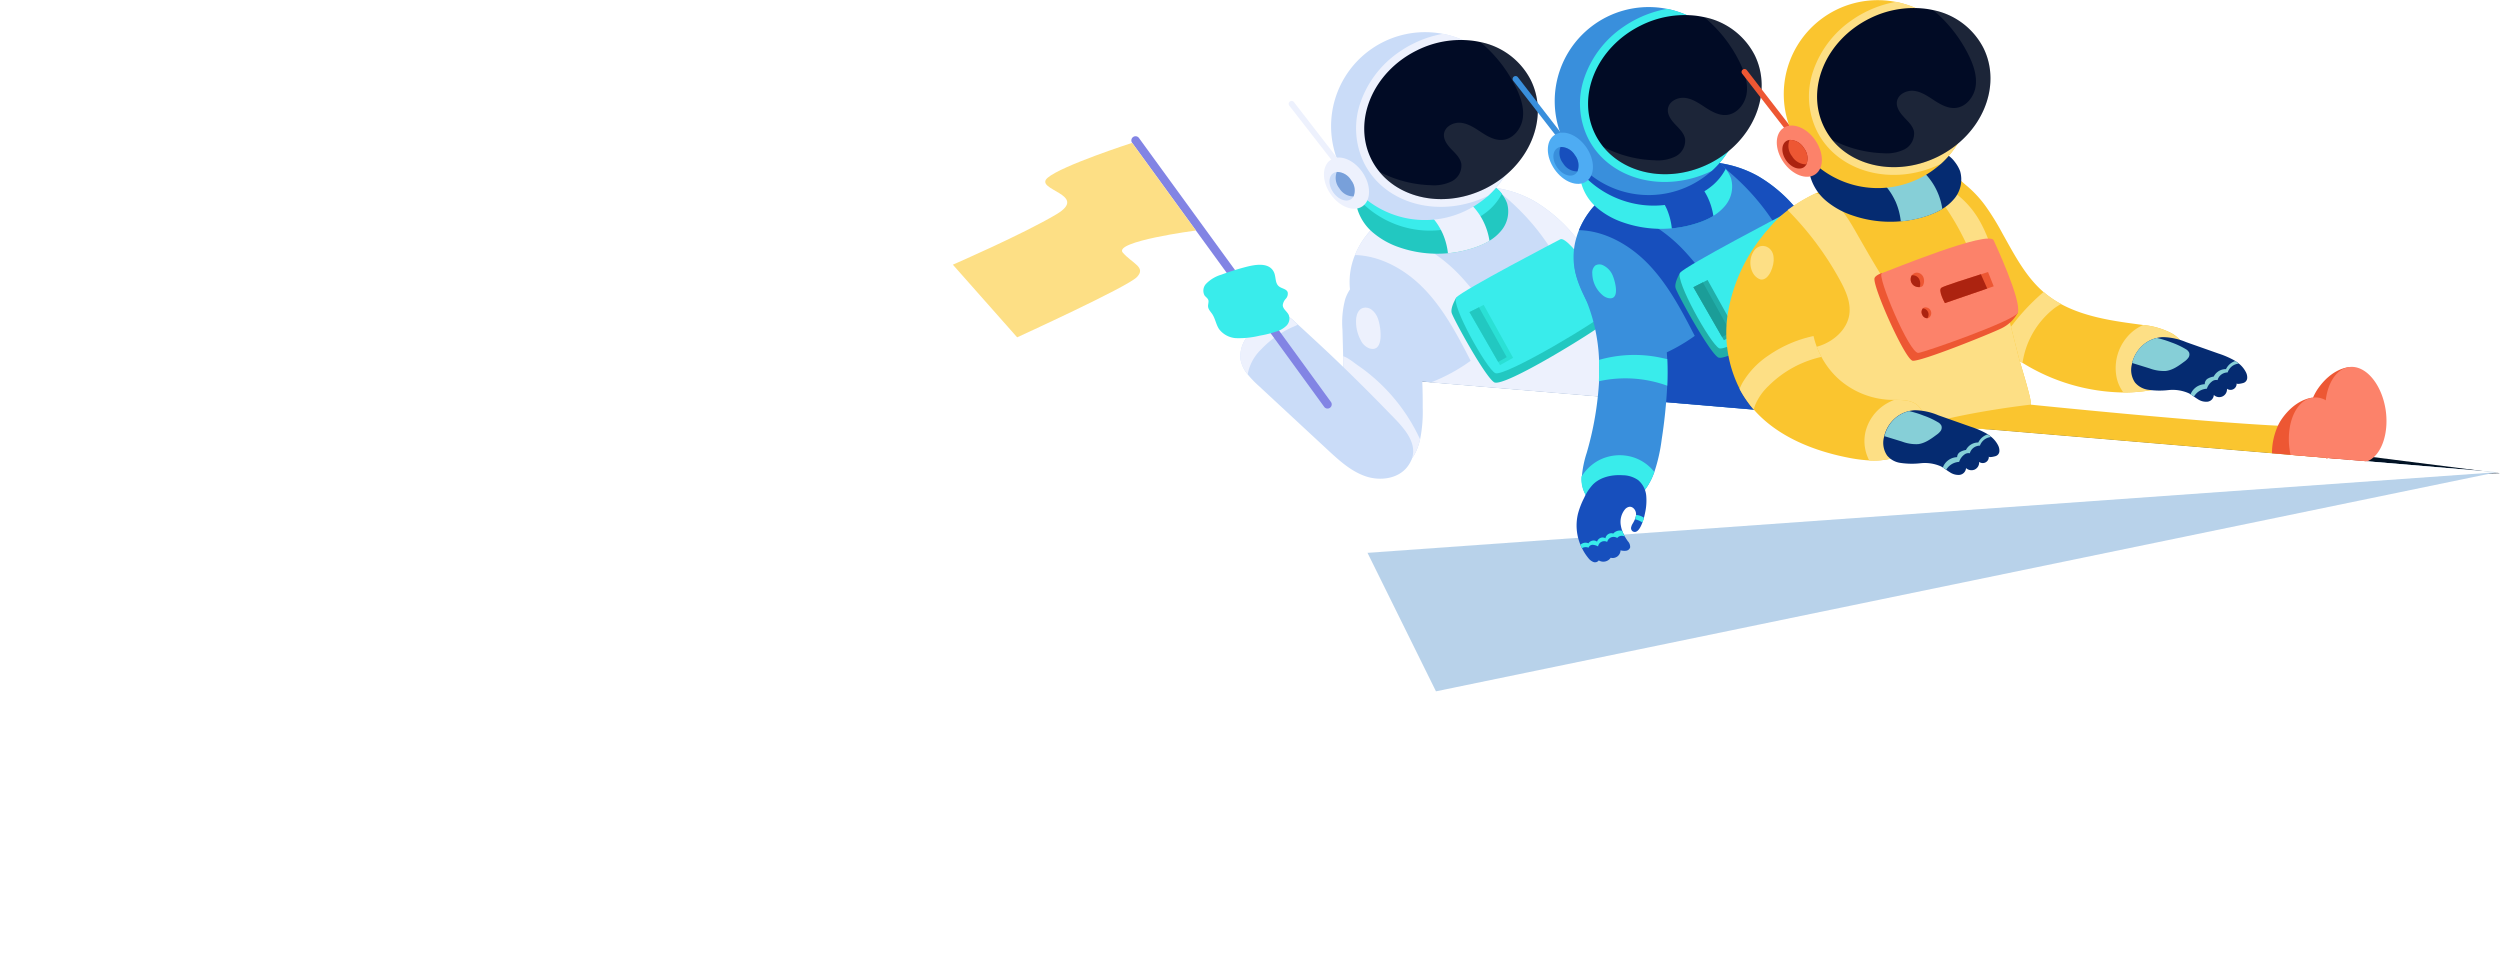 <svg xmlns="http://www.w3.org/2000/svg" xmlns:xlink="http://www.w3.org/1999/xlink" viewBox="0 0 700 272.56"><defs><style>.cls-1{mask:url(#mask);filter:url(#luminosity-noclip-3);}.cls-2,.cls-28,.cls-30,.cls-4{mix-blend-mode:multiply;}.cls-2{fill:url(#linear-gradient);}.cls-3{mask:url(#mask-2);filter:url(#luminosity-noclip-4);}.cls-4{fill:url(#linear-gradient-2);}.cls-5{isolation:isolate;}.cls-6{fill:#fff;}.cls-7{fill:#011224;}.cls-8{fill:#edf1fd;}.cls-9{fill:#b8d2ea;}.cls-10{fill:#cadcf8;}.cls-11{fill:#22c8c1;}.cls-12{fill:#39eceb;}.cls-13{fill:#2ae0d5;}.cls-14{fill:#8284e4;}.cls-15{fill:#fddf85;}.cls-16{fill:#010b25;}.cls-17{fill:#f5fdd3;opacity:0.11;}.cls-18{fill:#78a0da;}.cls-19{fill:#398fdc;}.cls-20{fill:#174fbd;}.cls-21{fill:#21aea9;}.cls-22{fill:#1b9d98;}.cls-23{fill:#4eacf3;}.cls-24{fill:#fac52f;}.cls-25{fill:#052b71;}.cls-26{fill:#86cfd7;}.cls-27{mask:url(#mask-3);}.cls-28{fill:url(#linear-gradient-3);}.cls-29{mask:url(#mask-4);}.cls-30{fill:url(#linear-gradient-4);}.cls-31{fill:#ed5733;}.cls-32{fill:#fc826a;}.cls-33{fill:#ac2310;}.cls-34{filter:url(#luminosity-noclip-2);}.cls-35{filter:url(#luminosity-noclip);}</style><filter id="luminosity-noclip" x="496.95" y="-5511.64" width="71.71" height="32766" filterUnits="userSpaceOnUse" color-interpolation-filters="sRGB"><feFlood flood-color="#fff" result="bg"/><feBlend in="SourceGraphic" in2="bg"/></filter><mask id="mask" x="496.95" y="-5511.64" width="71.71" height="32766" maskUnits="userSpaceOnUse"><g class="cls-35"/></mask><linearGradient id="linear-gradient" x1="298.96" y1="160.5" x2="319.32" y2="169.17" gradientTransform="matrix(-0.82, 0.57, 0.57, 0.82, 688.37, -214.99)" gradientUnits="userSpaceOnUse"><stop offset="0"/><stop offset="1" stop-color="#fff"/></linearGradient><filter id="luminosity-noclip-2" x="507.14" y="-5511.64" width="40.19" height="32766" filterUnits="userSpaceOnUse" color-interpolation-filters="sRGB"><feFlood flood-color="#fff" result="bg"/><feBlend in="SourceGraphic" in2="bg"/></filter><mask id="mask-2" x="507.14" y="-5511.64" width="40.19" height="32766" maskUnits="userSpaceOnUse"><g class="cls-34"/></mask><linearGradient id="linear-gradient-2" x1="274.66" y1="89.24" x2="286.08" y2="150.1" xlink:href="#linear-gradient"/><filter id="luminosity-noclip-3" x="496.95" y="49.63" width="71.71" height="70.59" filterUnits="userSpaceOnUse" color-interpolation-filters="sRGB"><feFlood flood-color="#fff" result="bg"/><feBlend in="SourceGraphic" in2="bg"/></filter><mask id="mask-3" x="496.95" y="49.63" width="71.71" height="70.59" maskUnits="userSpaceOnUse"><g class="cls-1"><path class="cls-2" d="M506.31,116l18.91,1.59,14.07,1.19h0l17.41,1.47q6-3.36,11.9-6.92c.6-.42-2.94-11.63-3.26-12.89q-1.73-6.8-3.44-13.59c-2-8-3.21-16.72-7.13-24.14a25.29,25.29,0,0,0-16.61-13,73,73,0,0,1,16.63,30c1.07,3.89,1.71,8.41-.66,11.68-2.75,3.78-9.25,3.22-13.48,1.24s-7.31-5.76-10-9.58C526.6,77.15,523.11,71,519.6,64.86c-2.18-3.81-4.58-7.8-8.48-9.81a8.75,8.75,0,0,0-2.86-.89,46.8,46.8,0,0,0-6,3.42c-.58.4-1.16.81-1.72,1.24a87,87,0,0,1,14.68,19.69c1.57,2.88,3,6.07,2.62,9.32-.54,4.42-4.45,7.83-8.7,9.13-3.91,1.2-8.09,1-12.18.53A120.92,120.92,0,0,0,506.31,116Z"/></g></mask><linearGradient id="linear-gradient-3" x1="298.96" y1="160.5" x2="319.32" y2="169.17" gradientTransform="matrix(-0.82, 0.57, 0.57, 0.82, 688.37, -214.99)" gradientUnits="userSpaceOnUse"><stop offset="0" stop-color="#fff"/><stop offset="1" stop-color="#fcb444"/></linearGradient><filter id="luminosity-noclip-4" x="507.14" y="42.73" width="40.19" height="12.9" filterUnits="userSpaceOnUse" color-interpolation-filters="sRGB"><feFlood flood-color="#fff" result="bg"/><feBlend in="SourceGraphic" in2="bg"/></filter><mask id="mask-4" x="507.14" y="42.73" width="40.19" height="12.9" maskUnits="userSpaceOnUse"><g class="cls-3"><path class="cls-4" d="M508.4,48.06A27.25,27.25,0,0,0,524,55.45a26.58,26.58,0,0,0,6.24,0,27,27,0,0,0,10.66-3.58l.43-.25a18.57,18.57,0,0,0,2.58-1.92,16.16,16.16,0,0,0,3.41-4.39,8,8,0,0,0-2.76-2.36c-1.51-.67-3.72.42-5,1.19-1.1.66-2.11,1.46-3.16,2.2l-.71.5a21,21,0,0,1-9.61,3.37c-.64.06-1.27.09-1.91.09a20.85,20.85,0,0,1-11.5-3.52,12.43,12.43,0,0,0-2.15-1.3,2.93,2.93,0,0,0-2.44,0,2.45,2.45,0,0,0-1,1A5.33,5.33,0,0,0,508.4,48.06Z"/></g></mask><linearGradient id="linear-gradient-4" x1="274.66" y1="89.24" x2="286.08" y2="150.1" xlink:href="#linear-gradient-3"/></defs><title>section-1</title><g class="cls-5"><g id="Layer_2" data-name="Layer 2"><g id="Layer_1-2" data-name="Layer 1"><circle class="cls-6" cx="236.85" cy="173.63" r="3.27"/><circle class="cls-6" cx="250.73" cy="139.41" r="3.27"/><path class="cls-6" d="M311.74,186.38a1.75,1.75,0,0,1,2,2.88A1.75,1.75,0,0,1,311.74,186.38Z"/><path class="cls-6" d="M252.08,221.84a1.75,1.75,0,0,1,2,2.88A1.75,1.75,0,0,1,252.08,221.84Z"/><path class="cls-6" d="M267.58,187.15a1.75,1.75,0,0,1,2,2.88A1.75,1.75,0,0,1,267.58,187.15Z"/><path class="cls-6" d="M82,237.21a1.76,1.76,0,0,1,2,2.89A1.76,1.76,0,0,1,82,237.21Z"/><path class="cls-6" d="M179.93,260.77a1.75,1.75,0,0,1,2,2.88A1.75,1.75,0,0,1,179.93,260.77Z"/><path class="cls-6" d="M178.62,211.15a1.76,1.76,0,0,1,2,2.89A1.76,1.76,0,0,1,178.62,211.15Z"/><path class="cls-6" d="M201.29,240.16a1.75,1.75,0,0,1,2,2.88A1.75,1.75,0,0,1,201.29,240.16Z"/><path class="cls-6" d="M0,178a1.36,1.36,0,0,1,.25-.62,1.35,1.35,0,0,1,.47-.51,1.77,1.77,0,0,1,1.32-.28,1.8,1.8,0,0,1,1.12.72l.31.44a1.84,1.84,0,0,1,.28,1.31,1.23,1.23,0,0,1-.26.62,1.28,1.28,0,0,1-.47.51,1.78,1.78,0,0,1-1.31.29,1.87,1.87,0,0,1-1.13-.73l-.3-.44A1.79,1.79,0,0,1,0,178Z"/><path class="cls-6" d="M46.75,264.86a1.76,1.76,0,0,1,2,2.89A1.76,1.76,0,0,1,46.75,264.86Z"/><path class="cls-6" d="M61.37,256a1.75,1.75,0,0,1,2,2.88A1.75,1.75,0,0,1,61.37,256Z"/><path class="cls-6" d="M136.65,269.35a1.75,1.75,0,0,1,2,2.88A1.75,1.75,0,0,1,136.65,269.35Z"/><path class="cls-6" d="M120.69,235.06a1.76,1.76,0,0,1,2,2.89A1.76,1.76,0,0,1,120.69,235.06Z"/><path class="cls-6" d="M36.45,191a1.75,1.75,0,0,1,2,2.88A1.75,1.75,0,0,1,36.45,191Z"/><path class="cls-7" d="M700,132.5c-4.1.43-315.93,2.3-315.93,2.3l1-50.25Z"/><polygon class="cls-6" points="700 132.5 432.62 52.35 375.12 91.23 700 132.5"/><path class="cls-8" d="M657.94,128.75h-.22l.2.11Z"/><path class="cls-8" d="M651.55,128.36l.19-.13-.44,0Z"/><polygon class="cls-9" points="357.51 103.42 402.07 193.57 699.07 132.22 357.51 103.42"/><polygon class="cls-6" points="699.07 132.22 357.51 103.42 271.83 162.72 699.07 132.22"/><path class="cls-10" d="M390.3,106.18l10.39.88,60.86,5.13,5.21.44A33.07,33.07,0,0,0,463,100.22c-2.51-5.1-5.79-10-8.31-14.12s-5-7.94-7.64-11.8c-1.81-2.61-3.7-5.23-5.74-7.69a43.15,43.15,0,0,0-11.81-10.36A31.48,31.48,0,0,0,418,52.5a42.05,42.05,0,0,0-23.22,4.12,35.47,35.47,0,0,0-10.93,7.77A21,21,0,0,0,382.51,66a22.69,22.69,0,0,0-3.12,5.41,19.77,19.77,0,0,0-1.41,9.5c.57,5.28,3.37,10.13,6.09,14.79C386.12,99.2,388.18,102.71,390.3,106.18Z"/><path class="cls-8" d="M400.69,107.06l60.86,5.13,5.21.44A33.07,33.07,0,0,0,463,100.22c-2.51-5.1-5.79-10-8.31-14.12s-5-7.94-7.64-11.8c-1.81-2.61-3.7-5.23-5.74-7.69a43.15,43.15,0,0,0-11.81-10.36A31.48,31.48,0,0,0,418,52.5c.32.2.63.38.88.56a57.45,57.45,0,0,1,4.42,3.68,64.74,64.74,0,0,1,13.86,18c2.11,4,3.77,9,1.75,13.05-1.92,3.86-6.77,5.64-11,5s-8-3.32-11-6.4-5.54-6.62-8.55-9.72a42.68,42.68,0,0,0-19.44-11.48,17.33,17.33,0,0,0-5-.74A21,21,0,0,0,382.51,66a22.69,22.69,0,0,0-3.12,5.41c7.28.2,14.22,4.15,19.34,9.44,5.59,5.78,9.36,13,13.06,20.17A49.35,49.35,0,0,1,400.69,107.06Z"/><path class="cls-11" d="M450.57,86.78a9.68,9.68,0,0,1-2,4.14c-1.43,1.45-27.59,17.8-30.22,16.11s-11.47-17.89-11.88-19.42,1.29-4.28,1.29-4.28Z"/><path class="cls-12" d="M436.89,67s-27.56,14.33-29.13,16.31,8.44,19.88,10.89,21.16,30.53-15.43,31.92-17.71S439.31,65.75,436.89,67Z"/><polygon class="cls-13" points="420 102.24 423.67 100.19 415.43 85.36 414.11 86.04 411.45 87.38 419.49 101.34 420 102.24"/><polygon class="cls-11" points="419.49 101.34 421.88 100.01 414.11 86.04 411.45 87.38 419.49 101.34"/><path class="cls-10" d="M386.22,132.89c4.22.66,8.31-2.44,10.17-6.29a17.56,17.56,0,0,0,1.24-3.57,39.49,39.49,0,0,0,.73-9,147,147,0,0,0-.68-15.28c-.59-5.63-1.85-11.52-5.66-15.71a15.59,15.59,0,0,0-8.91-4.88c-3.13-.49-5.54,2.85-6.44,5.57a25.25,25.25,0,0,0-.78,8.59c.07,2.47.13,4.93.19,7.4q.17,6.63.34,13.25c.13,5.18.34,10.66,3.1,15A10.1,10.1,0,0,0,386.22,132.89Z"/><path class="cls-8" d="M386.22,132.89c4.22.66,8.31-2.44,10.17-6.29a17.56,17.56,0,0,0,1.24-3.57,48.91,48.91,0,0,0-2.27-4.37,51,51,0,0,0-15.2-16.38c-1.06-.72-2.69-2.15-4.08-2.53q.17,6.63.34,13.25c.13,5.18.34,10.66,3.1,15A10.1,10.1,0,0,0,386.22,132.89Z"/><path class="cls-8" d="M385.66,88.81A5.23,5.23,0,0,0,384,86.68a2.74,2.74,0,0,0-2.57-.38c-1.23.53-1.68,2-1.73,3.38A10.87,10.87,0,0,0,381,95.24a4.45,4.45,0,0,0,2.36,2.28C387.89,99,386.59,90.77,385.66,88.81Z"/><path class="cls-10" d="M349.35,104.83a28.57,28.57,0,0,0,3.1,3.22l19.4,18c3.14,2.9,6.39,5.87,10.43,7.28s9.08.8,11.73-2.56c4.69-6-1.53-11.53-5.44-15.56q-8.1-8.36-16.54-16.36-4.27-4-8.64-8l-.9-.82a7.5,7.5,0,0,0-3.32-2.06c-1.95-.4-3.84.77-5.43,2a20.75,20.75,0,0,0-4.69,4.52,8.84,8.84,0,0,0-1.69,6.16A9,9,0,0,0,349.35,104.83Z"/><path class="cls-8" d="M349.35,104.83a12.9,12.9,0,0,1,3.77-7,28,28,0,0,1,8.24-6c.6-.29,1.38-.55,2-.93l-.9-.82a7.5,7.5,0,0,0-3.32-2.06c-1.95-.4-3.84.77-5.43,2a20.75,20.75,0,0,0-4.69,4.52,8.84,8.84,0,0,0-1.69,6.16A9,9,0,0,0,349.35,104.83Z"/><path class="cls-14" d="M372.4,114.17h0a1.16,1.16,0,0,0,.26-1.63l-53.75-73.9A1.17,1.17,0,0,0,317,40l53.75,73.89A1.16,1.16,0,0,0,372.4,114.17Z"/><path class="cls-15" d="M317,40s-19.72,6.36-23.68,9.79S305.19,54.41,295.8,60s-29,14.11-29,14.11l18,20.34s30.84-14.08,33.52-16.86-1.19-3.72-3.94-6.86,20.47-6.19,20.47-6.19Z"/><path class="cls-12" d="M348.64,74.8c-2.26.6-4.49,1.3-6.67,2.11a9.74,9.74,0,0,0-4.19,2.48,2.81,2.81,0,0,0-.5,3.34c.33.44.87.75,1.05,1.28s-.12,1.2-.07,1.81c.05.81.7,1.43,1.16,2.11.86,1.29,1.06,2.93,1.92,4.22a6.45,6.45,0,0,0,4.7,2.53,24.51,24.51,0,0,0,6.71-.7,29,29,0,0,0,4.5-1.12,6.8,6.8,0,0,0,2.95-1.66,2.82,2.82,0,0,0,.65-3c-.45-1-1.67-1.67-1.67-2.77a3.14,3.14,0,0,1,.84-1.77,2.09,2.09,0,0,0,.53-1.83c-.35-1-1.74-1-2.53-1.72-1-.88-.74-2.5-1.25-3.74C355.44,73.2,351.17,74.14,348.64,74.8Z"/><path class="cls-11" d="M384.72,65.36a22.47,22.47,0,0,0,7,3.87,32.6,32.6,0,0,0,13.65,1.68,31.89,31.89,0,0,0,7.47-1.59,21.64,21.64,0,0,0,4.16-1.88,12.8,12.8,0,0,0,3.1-2.57,8.37,8.37,0,0,0,1.87-8,9.73,9.73,0,0,0-1.49-2.61,7.92,7.92,0,0,0-2.75-2.35c-1.52-.67-3.72.42-5,1.19-1.1.66-2.11,1.46-3.16,2.2l-.71.49a20.87,20.87,0,0,1-9.62,3.38c-.63.06-1.27.09-1.9.09a20.82,20.82,0,0,1-11.5-3.52,12.51,12.51,0,0,0-2.16-1.3,2.9,2.9,0,0,0-2.43,0,2.33,2.33,0,0,0-1,1,3.27,3.27,0,0,0-.33,1,5.56,5.56,0,0,0,.24,2.39A13.93,13.93,0,0,0,384.72,65.36Z"/><path class="cls-12" d="M381.6,57a27.2,27.2,0,0,0,15.62,7.39,26.58,26.58,0,0,0,6.24,0,27,27,0,0,0,10.66-3.58l.43-.25a19.4,19.4,0,0,0,2.58-1.92,15.86,15.86,0,0,0,3.4-4.4,7.92,7.92,0,0,0-2.75-2.35c-1.52-.67-3.72.42-5,1.19-1.1.66-2.11,1.46-3.16,2.2l-.71.49a20.87,20.87,0,0,1-9.62,3.38c-.63.06-1.27.09-1.9.09a20.82,20.82,0,0,1-11.5-3.52,12.51,12.51,0,0,0-2.16-1.3,2.9,2.9,0,0,0-2.43,0,2.33,2.33,0,0,0-1,1A5.29,5.29,0,0,0,381.6,57Z"/><path class="cls-8" d="M405.42,70.91a31.89,31.89,0,0,0,7.47-1.59,21.64,21.64,0,0,0,4.16-1.88,18.32,18.32,0,0,0-1.85-5.73c-.2-.39-.42-.78-.65-1.15a18.53,18.53,0,0,0-4.93-5.28l-.71.49a20.87,20.87,0,0,1-9.62,3.38,17.66,17.66,0,0,1,4.17,5.24c.18.34.34.68.49,1A18.74,18.74,0,0,1,405.42,70.91Z"/><path class="cls-10" d="M377.33,50.25A26.32,26.32,0,0,0,414,56.91a29.47,29.47,0,0,0,2.61-2,26.32,26.32,0,1,0-39.23-4.61Z"/><path class="cls-8" d="M416.56,54.86a26.32,26.32,0,0,0-12.47-45.4,30.64,30.64,0,0,0-8.35,2.75,30.09,30.09,0,0,0-3.92,2.31A28.46,28.46,0,0,0,380.9,28.79a22.06,22.06,0,0,0,1,16.77C387.66,57.21,403.17,61.34,416.56,54.86Z"/><path class="cls-16" d="M386.24,48.1a1.47,1.47,0,0,1,.1.13c6.45,7.76,18.74,9.92,29.52,4.58,12.34-6.12,18.05-19.73,12.75-30.41a20.3,20.3,0,0,0-14.12-10.62c-.71-.16-1.44-.29-2.17-.38a27.36,27.36,0,0,0-15.63,2.73c-12.33,6.12-18,19.73-12.75,30.41A18.54,18.54,0,0,0,386.24,48.1Z"/><path class="cls-17" d="M386.24,48.1a1.47,1.47,0,0,1,.1.13c6.45,7.76,18.74,9.92,29.52,4.58,12.34-6.12,18.05-19.73,12.75-30.41a20.3,20.3,0,0,0-14.12-10.62,38.42,38.42,0,0,1,5.16,5.2,38.9,38.9,0,0,1,4.89,7.66c1.28,2.66,2.27,5.61,1.83,8.53s-2.68,5.74-5.62,6c-2.11.19-4.1-.9-5.87-2.06s-3.58-2.43-5.67-2.71-4.56.9-4.88,3c-.24,1.65.89,3.17,2.05,4.38s2.49,2.42,2.79,4.07a4.94,4.94,0,0,1-2.69,4.92,11.3,11.3,0,0,1-5.81,1.09A33.33,33.33,0,0,1,386.24,48.1Z"/><ellipse class="cls-8" cx="377.02" cy="51.28" rx="5.41" ry="7.88" transform="translate(37.83 223.69) rotate(-34.69)"/><path class="cls-10" d="M373.3,53.85c1.39,2,3.64,2.86,5,1.91A2,2,0,0,0,379,55a4.6,4.6,0,0,0-.71-4.57,4.63,4.63,0,0,0-4-2.28,2.34,2.34,0,0,0-1,.37C371.91,49.45,371.91,51.85,373.3,53.85Z"/><path class="cls-18" d="M375,52.7A4.62,4.62,0,0,0,379,55a4.6,4.6,0,0,0-.71-4.57,4.63,4.63,0,0,0-4-2.28A4.66,4.66,0,0,0,375,52.7Z"/><path class="cls-8" d="M375.58,47.07l0,0a.82.82,0,0,0,.14-1.15L362.3,28.59a.81.81,0,0,0-1.15-.15.82.82,0,0,0-.14,1.15L374.47,46.9A.81.81,0,0,0,375.58,47.07Z"/><path class="cls-19" d="M461.55,112.19l5.21.44L506.31,116l18.91,1.59a18.57,18.57,0,0,0,1.37-1.68c8.16-11.45-2.9-26.44-9.17-36.75q-3.66-6-7.65-11.8a94.72,94.72,0,0,0-7.52-9.75,40.18,40.18,0,0,0-10-8.3,31.54,31.54,0,0,0-11.51-3.75,42.08,42.08,0,0,0-23.23,4.12,35.43,35.43,0,0,0-10.93,7.77c-.47.51-.93,1-1.36,1.6a23.3,23.3,0,0,0-3.12,5.42c-.28.71-.53,1.43-.74,2.17a19.19,19.19,0,0,0-.66,7.33c.57,5.28,3.36,10.13,6.08,14.79s5.43,9.26,8.29,13.8C457.12,105.82,459.27,109.05,461.55,112.19Z"/><path class="cls-20" d="M461.55,112.19l5.21.44L506.31,116l18.91,1.59a18.57,18.57,0,0,0,1.37-1.68c8.16-11.45-2.9-26.44-9.17-36.75q-3.66-6-7.65-11.8a94.72,94.72,0,0,0-7.52-9.75,40.18,40.18,0,0,0-10-8.3,31.54,31.54,0,0,0-11.51-3.75c.32.19.62.38.87.56A55.48,55.48,0,0,1,486,49.76a65.49,65.49,0,0,1,10.67,12.53c1.15,1.76,2.22,3.58,3.19,5.44,2.11,4,3.78,9,1.75,13.06-1.57,3.16-5.09,4.92-8.65,5.09a11.8,11.8,0,0,1-2.38-.12c-4.26-.67-8-3.32-11-6.4s-5.54-6.62-8.54-9.72A42.82,42.82,0,0,0,451.6,58.15a17.66,17.66,0,0,0-5-.73c-.47.51-.93,1-1.36,1.6a23.3,23.3,0,0,0-3.12,5.42c7.28.19,14.22,4.15,19.34,9.43,5.59,5.79,9.37,13,13.07,20.18A49.72,49.72,0,0,1,463,100.22a50.23,50.23,0,0,1-8,2.31C457.12,105.82,459.27,109.05,461.55,112.19Z"/><path class="cls-21" d="M513.27,79.81a9.82,9.82,0,0,1-2,4.14c-1.44,1.45-27.6,17.8-30.22,16.11s-11.48-17.89-11.89-19.43,1.29-4.27,1.29-4.27Z"/><path class="cls-12" d="M499.59,60S472,74.38,470.45,76.36s8.44,19.88,10.89,21.15,30.53-15.42,31.93-17.7S502,58.78,499.59,60Z"/><polygon class="cls-21" points="482.69 95.27 486.36 93.22 478.12 78.39 476.8 79.06 474.15 80.41 482.18 94.37 482.69 95.27"/><polygon class="cls-22" points="482.18 94.37 484.57 93.04 476.8 79.06 474.15 80.41 482.18 94.37"/><path class="cls-19" d="M438.28,40.1l0,0a.81.81,0,0,0,.15-1.14L425,21.61a.82.82,0,0,0-1.15-.14.81.81,0,0,0-.14,1.15l13.46,17.31A.81.81,0,0,0,438.28,40.1Z"/><path class="cls-12" d="M447.41,58.39a22.47,22.47,0,0,0,7,3.87,32.62,32.62,0,0,0,13.65,1.68,31.79,31.79,0,0,0,7.47-1.59,21.08,21.08,0,0,0,4.16-1.89,12.76,12.76,0,0,0,3.1-2.56,8.38,8.38,0,0,0,1.88-8,9.86,9.86,0,0,0-1.49-2.61,8,8,0,0,0-2.76-2.35c-1.51-.67-3.72.42-5,1.19-1.1.65-2.11,1.46-3.16,2.2-.23.17-.47.33-.71.49A20.88,20.88,0,0,1,462,52.18c-.64.06-1.27.09-1.91.09a20.87,20.87,0,0,1-11.5-3.52,12.06,12.06,0,0,0-2.15-1.3,2.93,2.93,0,0,0-2.44,0,2.45,2.45,0,0,0-1,1,3,3,0,0,0-.32,1,5.42,5.42,0,0,0,.24,2.39A13.89,13.89,0,0,0,447.41,58.39Z"/><path class="cls-20" d="M444.29,50a27.25,27.25,0,0,0,15.62,7.39,26.58,26.58,0,0,0,6.24,0,27.06,27.06,0,0,0,10.66-3.58c.15-.08.29-.17.43-.26a18.5,18.5,0,0,0,2.58-1.91,15.84,15.84,0,0,0,3.41-4.4,8,8,0,0,0-2.76-2.35c-1.51-.67-3.72.42-5,1.19-1.1.65-2.11,1.46-3.16,2.2-.23.17-.47.33-.71.49A20.88,20.88,0,0,1,462,52.18c-.64.06-1.27.09-1.91.09a20.87,20.87,0,0,1-11.5-3.52,12.06,12.06,0,0,0-2.15-1.3,2.93,2.93,0,0,0-2.44,0,2.45,2.45,0,0,0-1,1A5.58,5.58,0,0,0,444.29,50Z"/><path class="cls-20" d="M468.11,63.94a31.79,31.79,0,0,0,7.47-1.59,21.08,21.08,0,0,0,4.16-1.89,18.33,18.33,0,0,0-1.84-5.72c-.21-.4-.43-.78-.66-1.16a18.35,18.35,0,0,0-4.93-5.27c-.23.17-.47.33-.71.49A20.88,20.88,0,0,1,462,52.18a17.63,17.63,0,0,1,4.16,5.24c.18.34.34.68.5,1A18.73,18.73,0,0,1,468.11,63.94Z"/><path class="cls-19" d="M440,43.28a26.32,26.32,0,0,0,36.62,6.66,25.44,25.44,0,0,0,2.61-2.06A26.32,26.32,0,1,0,440,43.28Z"/><path class="cls-12" d="M479.25,47.88a26.33,26.33,0,0,0-12.46-45.4,31.19,31.19,0,0,0-8.36,2.76,30.76,30.76,0,0,0-3.92,2.31A28.38,28.38,0,0,0,443.6,21.82a22,22,0,0,0,1,16.77C450.36,50.24,465.86,54.37,479.25,47.88Z"/><path class="cls-16" d="M448.93,41.13l.1.12c6.46,7.77,18.74,9.93,29.53,4.58,12.33-6.11,18-19.73,12.75-30.4A20.34,20.34,0,0,0,477.19,4.8c-.72-.15-1.44-.28-2.18-.38a27.4,27.4,0,0,0-15.62,2.74c-12.34,6.12-18.05,19.73-12.75,30.41A19,19,0,0,0,448.93,41.13Z"/><path class="cls-17" d="M448.93,41.13l.1.12c6.46,7.77,18.74,9.93,29.53,4.58,12.33-6.11,18-19.73,12.75-30.4A20.34,20.34,0,0,0,477.19,4.8,39.69,39.69,0,0,1,482.35,10a38.4,38.4,0,0,1,4.88,7.66c1.28,2.66,2.27,5.61,1.83,8.53s-2.68,5.73-5.62,6c-2.1.19-4.1-.91-5.87-2.06s-3.57-2.44-5.67-2.71-4.56.89-4.87,3c-.25,1.66.88,3.18,2,4.38s2.49,2.43,2.79,4.08a4.94,4.94,0,0,1-2.68,4.92,11.21,11.21,0,0,1-5.82,1.08A33.18,33.18,0,0,1,448.93,41.13Z"/><ellipse class="cls-23" cx="439.71" cy="44.31" rx="5.41" ry="7.88" transform="translate(52.94 258.13) rotate(-34.69)"/><path class="cls-19" d="M436,46.88c1.39,2,3.63,2.86,5,1.91a2.2,2.2,0,0,0,.69-.79,4.64,4.64,0,0,0-.71-4.57,4.65,4.65,0,0,0-4-2.28,2.25,2.25,0,0,0-1,.37C434.6,42.48,434.61,44.88,436,46.88Z"/><path class="cls-20" d="M437.67,45.73a4.63,4.63,0,0,0,4,2.27,4.64,4.64,0,0,0-.71-4.57,4.65,4.65,0,0,0-4-2.28A4.61,4.61,0,0,0,437.67,45.73Z"/><path class="cls-19" d="M454,142c3.74-1.11,6.62-4.22,8.33-7.72a21.23,21.23,0,0,0,.9-2.15,47.63,47.63,0,0,0,2.05-9.12,144.8,144.8,0,0,0,1.54-15c.1-2.49.11-5,0-7.45-.1-2-.28-4-.57-6a51.48,51.48,0,0,0-3.12-11.83c-2.51-6.22-6.6-13.11-12.88-16C444.31,64,440,69.93,441,75.55c.51,3,2,5.77,3.18,8.6a49.45,49.45,0,0,1,3.56,16.65c.09,2,.08,4,0,6a90.09,90.09,0,0,1-3.46,20,29.58,29.58,0,0,0-1.37,6.73,9,9,0,0,0,1,4.83C445.71,141.74,450.28,143.09,454,142Z"/><path class="cls-12" d="M447.68,106.75A34.35,34.35,0,0,1,466.83,108c.1-2.49.11-5,0-7.45l-1.16-.25a35.87,35.87,0,0,0-14.3-.37,35.3,35.3,0,0,0-3.66.85C447.78,102.78,447.77,104.76,447.68,106.75Z"/><path class="cls-12" d="M451.64,77.36a5.51,5.51,0,0,0-2.78-3.08,2.27,2.27,0,0,0-2.19.07,2.6,2.6,0,0,0-.83,2.17,8.11,8.11,0,0,0,2.74,6,3.84,3.84,0,0,0,1.63.92C453.73,84.28,452.26,78.89,451.64,77.36Z"/><path class="cls-12" d="M454,142c3.74-1.11,6.62-4.22,8.33-7.72a21.23,21.23,0,0,0,.9-2.15c-.27-.31-.54-.61-.78-.86a12.24,12.24,0,0,0-5-3.18,12.65,12.65,0,0,0-10.15,1,12.9,12.9,0,0,0-4.49,4.38,9,9,0,0,0,1,4.83C445.71,141.74,450.28,143.09,454,142Z"/><path class="cls-20" d="M444.81,156.35a3.21,3.21,0,0,0,1.33,1,1.27,1.27,0,0,0,1.51-.44,2.47,2.47,0,0,0,3.34-.74,2.2,2.2,0,0,0,2.76-2.08,4.08,4.08,0,0,0,1.55.12,1.38,1.38,0,0,0,1.14-.93,2.28,2.28,0,0,0-.62-1.71,14.27,14.27,0,0,1-.89-1.39,11.93,11.93,0,0,1-.72-1.59,8.38,8.38,0,0,1-.36-1.37,5.58,5.58,0,0,1,1.07-4.51,2.09,2.09,0,0,1,1.31-.81c1-.1,1.8.92,1.86,1.9a2.28,2.28,0,0,1,0,.37,4,4,0,0,1-.31,1.21,8.72,8.72,0,0,1-.6,1.18,3.39,3.39,0,0,0-.47,1.13,1.1,1.1,0,0,0,.45,1.09c1.2.69,2.12-.87,2.71-2.48.17-.45.31-.91.43-1.32.15-.58.26-1.05.3-1.3a15.81,15.81,0,0,0,.34-4.94,6.49,6.49,0,0,0-2.26-4.31,7.65,7.65,0,0,0-4.27-1.36c-3-.21-6.25.46-8.38,2.58a13.71,13.71,0,0,0-2.47,3.75,22.15,22.15,0,0,0-1.73,4.46,14.1,14.1,0,0,0,.65,8.58c.14.35.3.7.46,1A14,14,0,0,0,444.81,156.35Z"/><path class="cls-12" d="M457.78,145.42l.1,0a5.7,5.7,0,0,1,2,.9c.17-.45.31-.91.43-1.32a4,4,0,0,0-2.21-.81A4,4,0,0,1,457.78,145.42Z"/><path class="cls-12" d="M442.94,153.52l.07-.05a2,2,0,0,1,1.78-.11,1.2,1.2,0,0,1,1.19-.81,3.59,3.59,0,0,1,1.48.45,1.74,1.74,0,0,1,2.55-1.26,1.87,1.87,0,0,1,1.12-1.28,1.84,1.84,0,0,1,1.69.18,1.64,1.64,0,0,1,1.78-.54l.33.12a11.93,11.93,0,0,1-.72-1.59,2.47,2.47,0,0,0-2.5.77,1.58,1.58,0,0,0-1.37.14,1.7,1.7,0,0,0-.82,1.18,1.44,1.44,0,0,0-.66-.22,1.57,1.57,0,0,0-.69.1,1.76,1.76,0,0,0-1,1.06,1.56,1.56,0,0,0-1.25-.29,1.78,1.78,0,0,0-1.16.76,2,2,0,0,0-1.35-.1,3,3,0,0,0-.89.45C442.62,152.83,442.78,153.18,442.94,153.52Z"/><path class="cls-24" d="M559.77,97.08a65.88,65.88,0,0,0,5.54,3.93l1,.59a55,55,0,0,0,28.29,8.3,45.55,45.55,0,0,0,8.31-.76,17.52,17.52,0,0,0,6-2.09,8,8,0,0,0,3.8-5c.74-3.41-1.54-6.89-4.54-8.67A21.53,21.53,0,0,0,600.09,91h0l-2-.27c-7.2-.95-14.7-2.18-21-5.59a27.73,27.73,0,0,1-4.6-3.11l-.31-.27c-5.07-4.39-8.22-10.56-11.51-16.42A70.4,70.4,0,0,0,556,57.76,31.54,31.54,0,0,0,550.67,52c-1.25-1-2.61-2.51-4.24-2.84a10.47,10.47,0,0,0-10.68,5.21,13.24,13.24,0,0,0-.83,9.32,32.23,32.23,0,0,0,3.91,8.7C544.35,81.73,551.27,90.39,559.77,97.08Z"/><path class="cls-15" d="M594.56,109.9a45.55,45.55,0,0,0,8.31-.76,17.52,17.52,0,0,0,6-2.09,8,8,0,0,0,3.8-5c.74-3.41-1.54-6.89-4.54-8.67A21.53,21.53,0,0,0,600.09,91h0a12.8,12.8,0,0,0-3,1.86,13.4,13.4,0,0,0-4.51,12.44A10.51,10.51,0,0,0,594.56,109.9Z"/><path class="cls-15" d="M559.77,97.08a65.88,65.88,0,0,0,5.54,3.93l1,.59A23.79,23.79,0,0,1,575,86.48a13.7,13.7,0,0,1,2.13-1.36,27.73,27.73,0,0,1-4.6-3.11l-.31-.27a59.93,59.93,0,0,0-8.67,9.13A29.81,29.81,0,0,0,559.77,97.08Z"/><path class="cls-25" d="M597.79,107.09a5.92,5.92,0,0,0,3.44,2,21.81,21.81,0,0,0,5.88.14,11.17,11.17,0,0,1,5.76.89,4.76,4.76,0,0,1,.49.28c.32.2.63.42.94.64s.65.46,1,.67a4.15,4.15,0,0,0,2.74.77,2,2,0,0,0,1.83-1.9,2.17,2.17,0,0,0,3.68-1.73,1.71,1.71,0,0,0,2.7-1.55c0,.43,1.68,0,1.88-.07a1.52,1.52,0,0,0,1.09-1.39,3.18,3.18,0,0,0-.38-1.65,7.33,7.33,0,0,0-2-2.42,11.33,11.33,0,0,0-1-.72l-.32-.19A24.49,24.49,0,0,0,621.2,99l-9.07-3.2a17.65,17.65,0,0,0-6.57-1.41,9.07,9.07,0,0,0-5.63,2.34,9.81,9.81,0,0,0-2.92,4.9l-.09.43A6.22,6.22,0,0,0,597.79,107.09Z"/><path class="cls-26" d="M597,101.64l4.86,1.5a11.33,11.33,0,0,0,4.55.73c1.93-.22,3.6-1.43,5.16-2.59a4.65,4.65,0,0,0,1.14-1.07,1.59,1.59,0,0,0,.25-1.48,2.26,2.26,0,0,0-1-1,22.1,22.1,0,0,0-4-1.86,28.85,28.85,0,0,0-4.06-1.25,9.25,9.25,0,0,0-4,2.1A9.81,9.81,0,0,0,597,101.64Z"/><path class="cls-26" d="M613.36,110.42c.32.2.63.42.94.64a4.83,4.83,0,0,1,.85-1.06,4.51,4.51,0,0,1,2.78-1.16,4,4,0,0,1,1.39-2,1.86,1.86,0,0,1,1.6-.41,2.84,2.84,0,0,1,1-1.52,3.12,3.12,0,0,1,1.76-.63c.05,0,0,0,.07,0a3.56,3.56,0,0,1,3.11-2.46,11.33,11.33,0,0,0-1-.72,4.29,4.29,0,0,0-2.58,2.25,3.8,3.8,0,0,0-3.44,2.09,4.73,4.73,0,0,0-1.68.58,1.72,1.72,0,0,0-.82,1.56,4.42,4.42,0,0,0-3.17,1.5A4.14,4.14,0,0,0,613.36,110.42Z"/><path class="cls-24" d="M506.31,116l18.91,1.59,14.07,1.19h0l17.41,1.47q6-3.36,11.9-6.92c.6-.42-2.94-11.63-3.26-12.89q-1.73-6.8-3.44-13.59c-2-8-3.21-16.72-7.13-24.14a25.29,25.29,0,0,0-16.61-13c-7-1.8-14.92-1.08-22.21,1.43a72.25,72.25,0,0,0-7.69,3.1,46.8,46.8,0,0,0-6,3.42c-.58.4-1.16.81-1.72,1.24s-1.35,1.07-2,1.64-1.27,1.19-1.86,1.83a20.07,20.07,0,0,0-5.07,9.18c-1.05,4.67,0,9.54,1.28,14.14l.08.27a116.85,116.85,0,0,0,4,11.61A120.92,120.92,0,0,0,506.31,116Z"/><path class="cls-15" d="M506.31,116l18.91,1.59,14.07,1.19h0l17.41,1.47q6-3.36,11.9-6.92c.6-.42-2.94-11.63-3.26-12.89q-1.73-6.8-3.44-13.59c-2-8-3.21-16.72-7.13-24.14a25.29,25.29,0,0,0-16.61-13,73,73,0,0,1,16.63,30c1.07,3.89,1.71,8.41-.66,11.68-2.75,3.78-9.25,3.22-13.48,1.24s-7.31-5.76-10-9.58C526.6,77.15,523.11,71,519.6,64.86c-2.18-3.81-4.58-7.8-8.48-9.81a8.75,8.75,0,0,0-2.86-.89,46.8,46.8,0,0,0-6,3.42c-.58.4-1.16.81-1.72,1.24a87,87,0,0,1,14.68,19.69c1.57,2.88,3,6.07,2.62,9.32-.54,4.42-4.45,7.83-8.7,9.13-3.91,1.2-8.09,1-12.18.53A120.92,120.92,0,0,0,506.31,116Z"/><g class="cls-27"><path class="cls-28" d="M506.31,116l18.91,1.59,14.07,1.19h0l17.41,1.47q6-3.36,11.9-6.92c.6-.42-2.94-11.63-3.26-12.89q-1.73-6.8-3.44-13.59c-2-8-3.21-16.72-7.13-24.14a25.29,25.29,0,0,0-16.61-13,73,73,0,0,1,16.63,30c1.07,3.89,1.71,8.41-.66,11.68-2.75,3.78-9.25,3.22-13.48,1.24s-7.31-5.76-10-9.58C526.6,77.15,523.11,71,519.6,64.86c-2.18-3.81-4.58-7.8-8.48-9.81a8.75,8.75,0,0,0-2.86-.89,46.8,46.8,0,0,0-6,3.42c-.58.4-1.16.81-1.72,1.24a87,87,0,0,1,14.68,19.69c1.57,2.88,3,6.07,2.62,9.32-.54,4.42-4.45,7.83-8.7,9.13-3.91,1.2-8.09,1-12.18.53A120.92,120.92,0,0,0,506.31,116Z"/></g><path class="cls-25" d="M511.52,56.41a22.47,22.47,0,0,0,7.05,3.87,32.5,32.5,0,0,0,21.12.1,22.3,22.3,0,0,0,4.16-1.89,12.8,12.8,0,0,0,3.1-2.57,8.38,8.38,0,0,0,1.88-8,10.09,10.09,0,0,0-1.49-2.6,8,8,0,0,0-2.76-2.36c-1.51-.67-3.72.42-5,1.19-1.1.66-2.11,1.46-3.16,2.2l-.71.5a21,21,0,0,1-9.61,3.37c-.64.06-1.27.09-1.91.09a20.85,20.85,0,0,1-11.5-3.52,12.43,12.43,0,0,0-2.15-1.3,2.93,2.93,0,0,0-2.44,0,2.45,2.45,0,0,0-1,1,3,3,0,0,0-.32,1,5.27,5.27,0,0,0,.24,2.39A13.84,13.84,0,0,0,511.52,56.41Z"/><g class="cls-29"><path class="cls-30" d="M508.4,48.06A27.25,27.25,0,0,0,524,55.45a26.58,26.58,0,0,0,6.24,0,27,27,0,0,0,10.66-3.58l.43-.25a18.57,18.57,0,0,0,2.58-1.92,16.16,16.16,0,0,0,3.41-4.39,8,8,0,0,0-2.76-2.36c-1.51-.67-3.72.42-5,1.19-1.1.66-2.11,1.46-3.16,2.2l-.71.5a21,21,0,0,1-9.61,3.37c-.64.06-1.27.09-1.91.09a20.85,20.85,0,0,1-11.5-3.52,12.43,12.43,0,0,0-2.15-1.3,2.93,2.93,0,0,0-2.44,0,2.45,2.45,0,0,0-1,1A5.33,5.33,0,0,0,508.4,48.06Z"/></g><path class="cls-26" d="M532.22,62a32.28,32.28,0,0,0,7.47-1.58,22.3,22.3,0,0,0,4.16-1.89A18.07,18.07,0,0,0,542,52.76c-.2-.39-.42-.78-.65-1.15a18.39,18.39,0,0,0-4.93-5.28l-.71.5a21,21,0,0,1-9.61,3.37,17.79,17.79,0,0,1,4.16,5.24c.18.34.34.68.5,1A18.73,18.73,0,0,1,532.22,62Z"/><path class="cls-31" d="M502.38,38.12l0,0a.83.83,0,0,0,.15-1.15L489.11,19.64a.82.82,0,1,0-1.3,1L501.27,38A.81.81,0,0,0,502.38,38.12Z"/><path class="cls-24" d="M504.13,41.3A26.32,26.32,0,0,0,540.75,48a27.72,27.72,0,0,0,2.61-2.05,26.32,26.32,0,1,0-39.23-4.61Z"/><path class="cls-15" d="M543.36,45.91A26.32,26.32,0,0,0,530.89.51a31.2,31.2,0,0,0-12.27,5.06A28.46,28.46,0,0,0,507.7,19.84a22.06,22.06,0,0,0,1,16.77C514.46,48.26,530,52.39,543.36,45.91Z"/><path class="cls-16" d="M513,39.15a1.13,1.13,0,0,1,.1.13c6.45,7.76,18.74,9.92,29.53,4.58,12.33-6.12,18-19.73,12.74-30.41A20.28,20.28,0,0,0,541.29,2.83a21.84,21.84,0,0,0-2.17-.38,27.44,27.44,0,0,0-15.63,2.73c-12.33,6.12-18,19.73-12.75,30.41A19.55,19.55,0,0,0,513,39.15Z"/><path class="cls-17" d="M513,39.15a1.13,1.13,0,0,1,.1.13c6.45,7.76,18.74,9.92,29.53,4.58,12.33-6.12,18-19.73,12.74-30.41A20.28,20.28,0,0,0,541.29,2.83a38.82,38.82,0,0,1,10.05,12.86c1.28,2.66,2.27,5.61,1.83,8.53s-2.68,5.74-5.62,6c-2.11.19-4.1-.9-5.87-2.05s-3.57-2.44-5.67-2.72-4.56.9-4.87,3c-.25,1.65.88,3.17,2,4.38s2.49,2.42,2.79,4.07a5,5,0,0,1-2.68,4.92,11.32,11.32,0,0,1-5.82,1.09A33.33,33.33,0,0,1,513,39.15Z"/><ellipse class="cls-32" cx="503.82" cy="42.33" rx="5.41" ry="7.88" transform="translate(65.46 294.26) rotate(-34.69)"/><path class="cls-33" d="M500.11,44.9c1.39,2,3.63,2.86,5,1.91a2.2,2.2,0,0,0,.69-.79,4.65,4.65,0,0,0-.71-4.57,4.62,4.62,0,0,0-4-2.27,2.12,2.12,0,0,0-1,.36C498.71,40.5,498.72,42.9,500.11,44.9Z"/><path class="cls-31" d="M501.78,43.75a4.6,4.6,0,0,0,4,2.27,4.65,4.65,0,0,0-.71-4.57,4.62,4.62,0,0,0-4-2.27A4.6,4.6,0,0,0,501.78,43.75Z"/><path class="cls-24" d="M539.29,118.75l17.41,1.47,79.39,6.69,5.28.45,9.93.83.25.17.19-.13a9.29,9.29,0,0,0,2.16-2,7.18,7.18,0,0,0,.48-.69c1.52-2.53.84-5.21-2.66-6l-.19-.05a12.2,12.2,0,0,0-3.35-.15c-.53,0-1.17.06-1.9.07-1.37,0-3.08,0-5.06-.08-1.08,0-2.24-.08-3.46-.14-22.74-1.12-69.16-5.89-69.16-5.89S552.45,115.06,539.29,118.75Z"/><path class="cls-31" d="M651.3,128.19l.25.17.19-.13,2.69.23,3.29.28.2.11,0-.1,4.56.39c7.7-4.48-4.75-26.32-4.75-26.32h0c-.36,0-4.81.38-8.75,6.07a14.5,14.5,0,0,0-1.33,2.44l0,.09a20.18,20.18,0,0,0-1.33,8,22.61,22.61,0,0,0,.39,3.86A16.36,16.36,0,0,0,651.3,128.19Z"/><path class="cls-32" d="M654.38,125.55a10.91,10.91,0,0,0,3.34,3.19l.2.11,0-.1,4.56.39.44,0c3.81-1.63,6-7.57,5.09-14.19-1.06-7.39-5.66-12.84-10.28-12.17h0c-3.44.51-5.92,4.28-6.51,9.23a20.8,20.8,0,0,0,.09,5.33,18.75,18.75,0,0,0,.42,2.16c.13.52.28,1,.44,1.52h0c.16.51.35,1,.55,1.47h0A16.61,16.61,0,0,0,654.38,125.55Z"/><path class="cls-31" d="M641.37,127.36l9.93.83.25.17.19-.13,2.69.23c-.14-.73-.32-1.48-.53-2.22-.33-1.23-.73-2.48-1.18-3.7h0c-.18-.5-.36-1-.55-1.47h0c-.21-.53-.42-1.06-.63-1.57a86.59,86.59,0,0,0-3.92-8.07l-.05-.08h0c-.37,0-4.81.38-8.75,6.07a12.25,12.25,0,0,0-1,1.78,18.77,18.77,0,0,0-1.67,7.72Z"/><path class="cls-32" d="M654.43,128.46l3.29.28.2.11,0-.1a21.05,21.05,0,0,0-.1-5.24c-.77-5.4-3.44-9.76-6.63-11.46a5.88,5.88,0,0,0-3.57-.72h-.1c-3.15.47-5.49,3.66-6.32,8a20.29,20.29,0,0,0-.11,6.58c.07.49.16,1,.26,1.45l9.93.83.25.17.19-.13Z"/><path class="cls-24" d="M489.12,112.2a27.52,27.52,0,0,0,1.94,2.48c6.5,7.42,16.38,11.46,26.16,13.41a42.8,42.8,0,0,0,6.16.83,20.66,20.66,0,0,0,6.74-.68c4.17-1.2,8-4.47,8.71-8.75a6.44,6.44,0,0,0-2-6.09c-1.75-1.4-4.13-1.41-6.42-1.44l-1.15,0a23.14,23.14,0,0,1-14.14-5.57A22.86,22.86,0,0,1,510,99.93a22.54,22.54,0,0,1-2.21-5.84q-.1-.45-.18-.9c-1-5.49,0-11.13-.23-16.7-.19-4.69-3.55-17.85-10.72-13.49a12.34,12.34,0,0,0-3.11,3,46.8,46.8,0,0,0-9.87,22.48,34.74,34.74,0,0,0,3.4,20.35A27.55,27.55,0,0,0,489.12,112.2Z"/><path class="cls-15" d="M523.38,128.92a20.66,20.66,0,0,0,6.74-.68c4.17-1.2,8-4.47,8.71-8.75a6.44,6.44,0,0,0-2-6.09c-1.75-1.4-4.13-1.41-6.42-1.44a15.61,15.61,0,0,0-2.35,1.15,12.66,12.66,0,0,0-5.77,8A11.71,11.71,0,0,0,523.38,128.92Z"/><path class="cls-15" d="M489.12,112.2a27.52,27.52,0,0,0,1.94,2.48,9.9,9.9,0,0,1,.45-1.43,16,16,0,0,1,3.68-5.19A30.34,30.34,0,0,1,510,99.93a22.54,22.54,0,0,1-2.21-5.84,34.85,34.85,0,0,0-12.67,5.48,23.58,23.58,0,0,0-7.17,7.51,16.58,16.58,0,0,0-.87,1.8A27.55,27.55,0,0,0,489.12,112.2Z"/><path class="cls-15" d="M496.62,72.24c-.09-3.56-4.28-4.76-5.88-1.37-1.31,2.43-.61,6.49,2.25,7.4C495.4,78.59,496.85,74.17,496.62,72.24Z"/><path class="cls-25" d="M528.41,127.57a5.93,5.93,0,0,0,3.44,2,21.82,21.82,0,0,0,5.88.14,11.15,11.15,0,0,1,5.76.89l.5.29c.32.2.63.42.93.64s.65.46,1,.67a4.22,4.22,0,0,0,2.73.77,2.06,2.06,0,0,0,1.84-1.91,2.24,2.24,0,0,0,2.44.41,2.2,2.2,0,0,0,1.23-2.14,1.7,1.7,0,0,0,2.7-1.54c0,.43,1.68,0,1.88-.07a1.51,1.51,0,0,0,1.09-1.4,3.2,3.2,0,0,0-.38-1.65,7.3,7.3,0,0,0-2-2.42,10,10,0,0,0-1-.72l-.31-.19a25,25,0,0,0-4.35-1.86l-9.06-3.2a17.55,17.55,0,0,0-6.57-1.42,8.64,8.64,0,0,0-1.67.25,9.14,9.14,0,0,0-4,2.1,9.75,9.75,0,0,0-2.91,4.9c0,.14-.07.28-.1.43A6.28,6.28,0,0,0,528.41,127.57Z"/><path class="cls-26" d="M527.64,122.13l4.86,1.49a11.26,11.26,0,0,0,4.54.74c1.94-.23,3.6-1.43,5.17-2.6a4.79,4.79,0,0,0,1.14-1.06,1.64,1.64,0,0,0,.25-1.49,2.28,2.28,0,0,0-1-1,21.75,21.75,0,0,0-4-1.85,27.59,27.59,0,0,0-4.06-1.25,9.14,9.14,0,0,0-4,2.1A9.75,9.75,0,0,0,527.64,122.13Z"/><path class="cls-26" d="M544,130.91c.32.2.63.42.93.64a4.45,4.45,0,0,1,.86-1.07,4.5,4.5,0,0,1,2.77-1.15,4.05,4.05,0,0,1,1.4-2,1.84,1.84,0,0,1,1.59-.41,2.87,2.87,0,0,1,1-1.51,3.07,3.07,0,0,1,1.77-.63s0,0,.06,0a3.65,3.65,0,0,1,1.73-2,3.55,3.55,0,0,1,1.38-.41,10,10,0,0,0-1-.72,4.33,4.33,0,0,0-2.57,2.25,3.83,3.83,0,0,0-3.45,2.09,4.63,4.63,0,0,0-1.67.59A1.7,1.7,0,0,0,548,128a4.46,4.46,0,0,0-3.18,1.5A4.16,4.16,0,0,0,544,130.91Z"/><path class="cls-31" d="M565,87.56A10.29,10.29,0,0,1,560.27,92c-3.42,1.64-22.58,9.35-24.73,9s-11.41-21.18-10.66-23.15c.31-.81,2-1.4,2-1.4S556.1,75.94,565,87.56Z"/><path class="cls-32" d="M558.25,67.34s7.93,16.9,6.74,20.22c-.77,2.17-26.06,11.07-27.84,11.25-2.54.26-11.76-21.8-10.23-22.32S557.2,64.13,558.25,67.34Z"/><path class="cls-31" d="M536.08,80.08a2.74,2.74,0,0,0,1.44.31,1.21,1.21,0,0,0,.87-.38,2.77,2.77,0,0,0,.11-2.48,2,2,0,0,0-1.85-1.19,1.83,1.83,0,0,0-1.35.78A2,2,0,0,0,535,78,2.17,2.17,0,0,0,536.08,80.08Z"/><path class="cls-33" d="M536.08,80.08a2.74,2.74,0,0,0,1.44.31,3.12,3.12,0,0,0-.09-2.12,2,2,0,0,0-1.86-1.19l-.27,0A2,2,0,0,0,535,78,2.17,2.17,0,0,0,536.08,80.08Z"/><path class="cls-31" d="M544.58,84.87l11.85-4.08,1.81-.62-1.59-4-2,.63c-3.45,1.09-10.23,3.26-11,3.75C542.5,81.17,544.58,84.87,544.58,84.87Z"/><path class="cls-33" d="M544.58,84.87l11.85-4.08-1.79-4c-3.45,1.09-10.23,3.26-11,3.75C542.5,81.17,544.58,84.87,544.58,84.87Z"/><path class="cls-31" d="M539.66,89.11a1.18,1.18,0,0,0,.4-.1,1.62,1.62,0,0,0-1.32-2.9,1,1,0,0,0-.34.24,1.6,1.6,0,0,0-.19,1.75A1.58,1.58,0,0,0,539.66,89.11Z"/><path class="cls-33" d="M539.66,89.11a1.73,1.73,0,0,0-1.26-2.76,1.6,1.6,0,0,0-.19,1.75A1.58,1.58,0,0,0,539.66,89.11Z"/></g></g></g></svg>